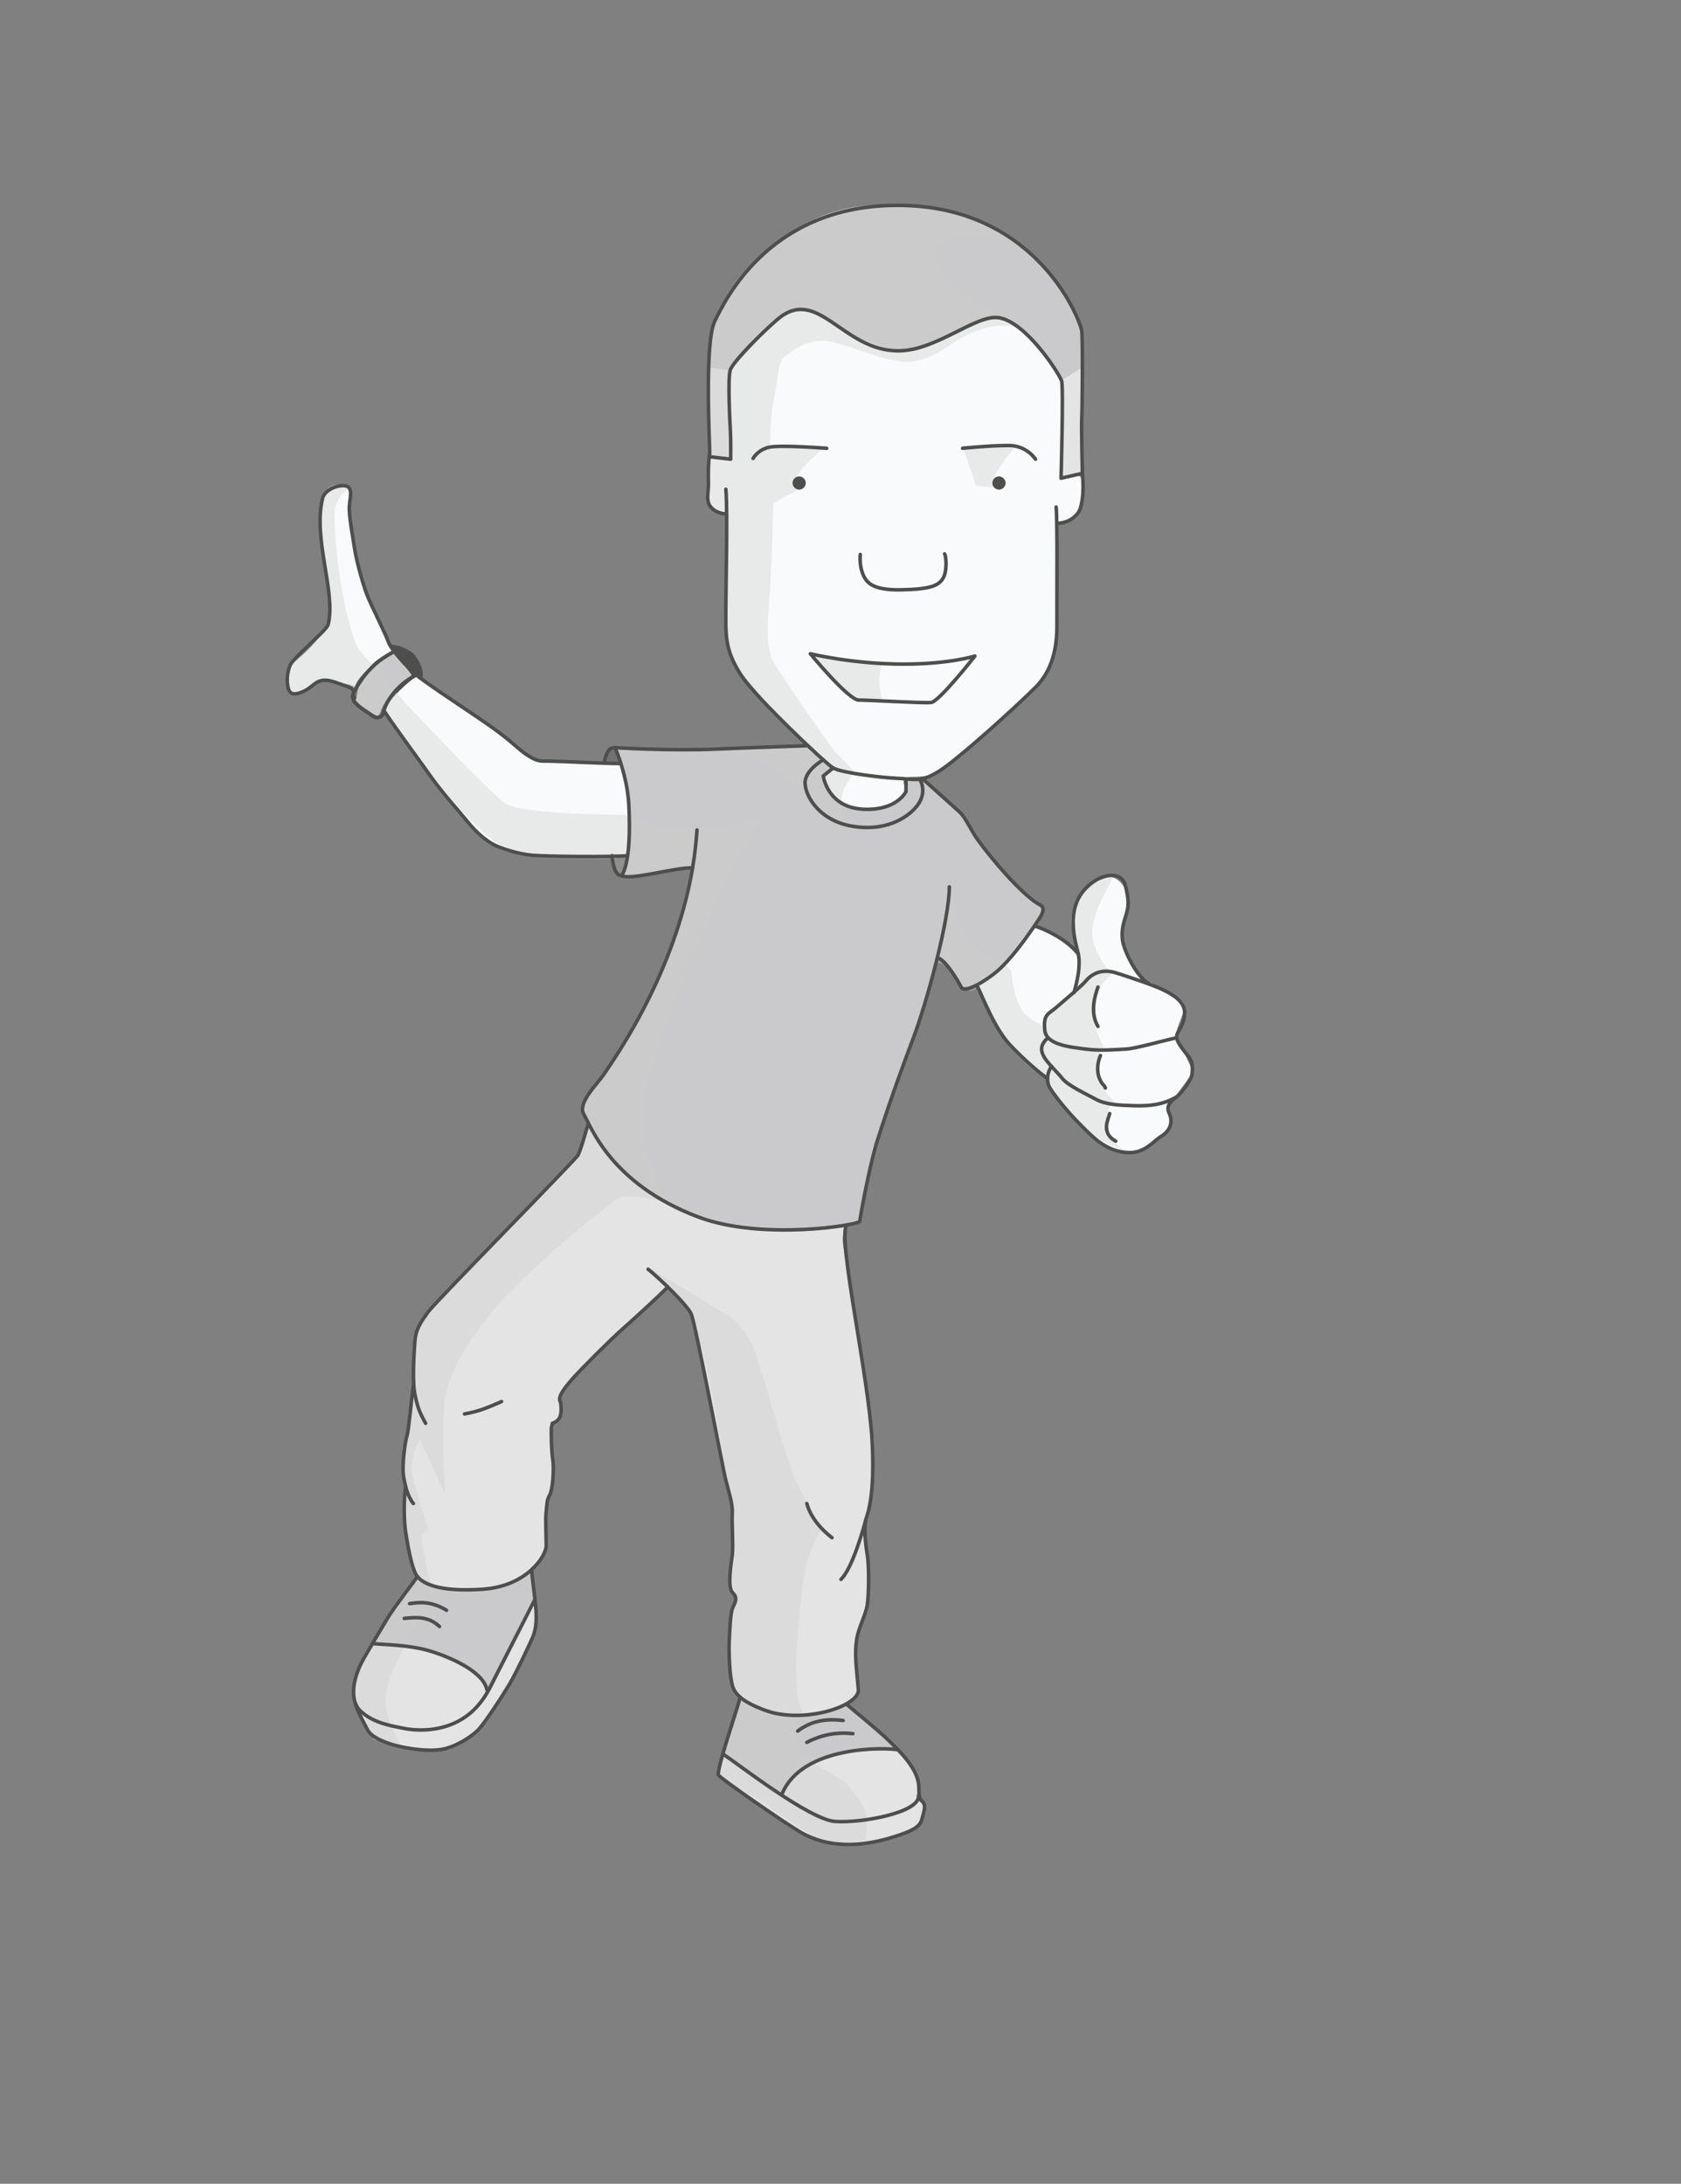 <?xml version="1.0" encoding="UTF-8"?>
<svg xmlns="http://www.w3.org/2000/svg" viewBox="0 0 569.2 739.2">
  <rect x="0" y="0" width="569.2" height="739.2" fill="#808080" stroke="none"/>
  <defs>
    <style>
      .cls-1, .cls-2, .cls-3 {
        stroke: #4e4e4d;
        stroke-linecap: round;
        stroke-linejoin: round;
        stroke-width: 1.2px;
      }

      .cls-1, .cls-4, .cls-5 {
        fill: #4e4e4d;
      }

      .cls-6 {
        mix-blend-mode: multiply;
        opacity: .37;
      }

      .cls-6, .cls-7, .cls-3 {
        fill: #cacacc;
      }

      .cls-8 {
        isolation: isolate;
      }

      .cls-2 {
        fill: none;
      }

      .cls-4 {
        opacity: .71;
      }

      .cls-5 {
        opacity: .48;
      }

      .cls-9 {
        fill: #e5e4e5;
      }

      .cls-10 {
        fill: #f9fafb;
      }
    </style>
  </defs>
  <g class="cls-8">
    <g id="corpo_colore_sfondo">
      <path class="cls-10" d="M247.26,126.3l.17,25.46c0,1.48-1.31,2.62-2.77,2.38l-1.66-.27c-1.42-.23-2.72.83-2.77,2.27-.12,3.06-.31,7.84-.42,9.47-.17,2.48-1.68,3.53.53,5.5,1.24,1.11,2.88,1.87,4.06,2.32.94.36,1.56,1.24,1.56,2.25-.03,5.81-.12,24.41-.14,27.75-.03,3.96.62,17.07,2.69,20.78,2.08,3.71,16.9,20.81,21.2,24.5,2.94,2.53,7.69,6.87,10.39,9.35,1.08.99,1.02,2.7-.13,3.62h0c-.76.61-1.07,1.61-.8,2.54.58,1.97,1.88,5.24,4.37,6.64,3.68,2.07,7.93,3.52,12.06,3.01,7.27-.9,8.92-3.68,11.19-5.22.85-.57-.17-1.35-.44-2.34l-.31-1.14c-.41-1.51.94-2.18,2.5-2.21,2.25-.03,5.14-.16,6.55-.62,2.5-.82,12.38-9.04,17.69-13.26,6.18-4.92,10.13-9.11,16.12-14.75,4.13-3.89,7.34-9.16,8.15-13.84s1.65-9.57.85-17.22c-.64-6.08.6-21.12-.05-26.12-.15-1.14,1.23-.17,2.32-.52,1.68-.54,3.98-1.46,4.63-2.69,1.07-2.01,1.59-4.71,1.73-8.33.04-.92.05-1.72.06-2.4.01-1.54-1.43-2.69-2.93-2.34l-1.4.32c-1.51.35-2.94-.8-2.93-2.35l.16-29.22c0-.49-.14-.96-.42-1.36-2.27-3.32-13.11-18.88-17.88-19.75-5.34-.97-7.31-1.41-16.56,2.9-9.26,4.31-12.74,8.48-19.26,7.33-6.52-1.15-22.16-12.4-28.99-13.16-6.83-.76-8.09-2.46-13.28,2.66-4.45,4.38-12.9,13.83-15.24,16.45-.39.44-.61,1.01-.6,1.61Z"/>
      <path class="cls-10" d="M111.12,211.4s1.73-2.8-.86-18.29c-1.07-6.4-2.52-20.19-1.31-23.16,1.22-2.97,1.5-4.16,3.89-4.82,2.39-.66,4.85-2.05,5.37,0,.51,2.05.48,16.79,1.19,18.81.72,2.01,4.7,17.18,5.79,19.54,1.09,2.36,7.16,15.41,7.16,15.41l8.67,9.64s25.54,17.22,30.23,21.17c4.69,3.95,6.29,7.09,10.33,7.51,4.04.42,14.06,1.02,14.06,1.02l14.13.23s3.17,9.93,3.26,16.14c.09,6.21-.51,15.05-.51,15.05,0,0-22.45,1.06-30.04,0-7.59-1.06-13.62,1.15-24.03-11.36s-28.48-37.87-28.48-37.87c0,0-7.49-7.99-12-8.73-4.52-.74-7.61-2.14-9.44-1.22-1.83.91-9.21,7.13-10.21,3.88s-.03-9.23-.03-9.23c0,0,3.7-2.59,7.05-6.24,3.35-3.66,5.78-7.47,5.78-7.47Z"/>
      <path class="cls-10" d="M330.45,332.82s8.04-4,12.13-9.18c4.09-5.18,6.85-10.52,6.85-10.52,0,0,7.69,2.92,10.54,5.13,2.85,2.2,5.14,4.71,5.14,4.71,0,0-4.36-11.08-1.11-16.44,3.26-5.36,8.15-10.31,11.87-9.74,3.72.57,5.82,4.81,5.96,6.91.15,2.1-2.03,10.25-1.88,12.51.15,2.26.96,8.85,4.98,12.74,4.02,3.89,7.84,5.23,10.77,7.07,2.92,1.84,5.29,2.45,5.35,4.79.05,2.33-3.61,8.19-2.61,10.51,1,2.32,5.4,10.51,5.28,11.5-.12.99-5.77,8.26-6.9,9.85-1.13,1.59-1.47,2.63-.88,4.3.59,1.66,2.25,4.01-.93,6.38-3.17,2.37-4.55,4.9-8.29,5.84s-11.65.46-16.47-4.22c-4.82-4.68-12.52-12.23-14.01-15.58-1.49-3.34-2.57-5.03-2.57-5.03,0,0-10.31-7.56-13.8-13.28-3.49-5.72-9.44-18.24-9.44-18.24Z"/>
    </g>
    <g id="pantalone">
      <path class="cls-9" d="M200.56,378.62s-1.89,3.48-2.62,5.91-2.16,6.42-2.16,6.42c0,0-16.23,17.04-27.3,28.47-11.07,11.43-23.83,23.88-25.63,27.73-1.8,3.85-2.87,8.1-2.86,12.13.02,4.03,0,10.99,0,10.99,0,0-1.54,5.55-1.76,10.18-.22,4.63-1.77,11.53-1.76,14.47.01,2.94.9,8.35.9,8.35,0,0-1.06,7.45-.31,12.82.75,5.37,1.7,14.43,3.66,16.64s7.59,5.44,12.67,5.44c5.08,0,17.36-.53,21.97-3.54,4.61-3.01,9.03-8.51,9.3-9.92.27-1.41.13-15.57.79-17.08.65-1.5,1.19-3.05,1.19-3.05,0,0,.95-5.3.52-10.42-.43-5.12-1.16-9.28-.48-10.86.68-1.59,3.03-3.11,3.17-4.67s-.42-5.38-.42-5.38c0,0-.36-.9,1.42-3.08s23.84-23.8,23.84-23.8l11.41-10.73s6.33,5.93,7.31,8.09c.98,2.17,7.55,33.47,8.98,40.74,1.43,7.27,4.41,20.11,4.86,22.29.45,2.19.69,1.2.69,5.54,0,4.34.18,11.84-.28,16.12-.45,4.28-.48,7.93.31,9.76.79,1.83,1.72,1.09,1.13,3.11-.58,2.02-1.68,5.09-1.92,9.3-.24,4.21-.63,13.84.31,17.52.94,3.68,1.47,5.58,4.08,7.16,2.61,1.58,11.6,5.13,14.85,5.26,3.26.13,10.35.21,15.27-1.72s8.75-5.7,8.75-5.7c0,0-1.36-14.88-.34-18.48,1.01-3.61,2.49-5.44,3.14-9.54.65-4.11,1.28-11.54.7-16.12-.58-4.58-1.25-12.81-1.25-12.81,0,0,2.84-7.29,2.83-13.2,0-5.9.88-14.23,0-18.49-.88-4.26-7.26-46.33-7.92-51.17-.66-4.84-2.85-12.92-2.13-15.01.72-2.09,1.14-3.61,1.14-3.61,0,0-35.19,3.76-48.02-1.97s-26.02-13.36-31.33-20.34c-5.32-6.98-6.7-13.74-6.7-13.74Z"/>
    </g>
    <g id="orologio">
      <path class="cls-3" d="M133.47,220.5s-5.42,3.02-6.96,4.83c-1.54,1.81-5.38,4.84-5.79,7.42s-.94,4.48-.94,4.48c0,0,1.24,1.67,3.57,3.19s3.86,3.19,5.09,2.19c1.22-1,.83-2.41,3.13-5.56,2.3-3.15,7.4-7.58,8.42-8.05,1.02-.47-6.53-8.5-6.53-8.5Z"/>
    </g>
    <g id="T-shirt">
      <path class="cls-7" d="M204.64,258.22s.89-5.27,3.39-5.14,9.53.48,13.8.57c4.28.09,26.41-.33,33-.57,6.59-.24,19.16-.66,19.16-.66l4.78,4.79,3.35,2.75-3.35,2.7s.1,3.8,2.43,6.01,5.31,5.51,10.84,5.24c5.53-.27,8.96-.79,10.82-2.12,1.87-1.34,3.92-3.83,3.92-3.83v-4.53l5.56.16s9.87,7.55,12.5,11.2c2.63,3.66,5.76,8.82,8.27,12.05s9.51,11.02,13.1,14.28c3.58,3.26,6.44,4.44,6.84,6.07.39,1.63.14,1.55-2.18,5.36-3.77,6.18-8.58,12.55-12.57,15.65-4,3.1-9.94,7.08-12.33,6.42l-5.62-7.65-2.9-2.76s-4.81,21.27-9.39,30.36c-4.58,9.09-13.36,40.18-14.47,45.68-1.11,5.5-2.48,13.18-2.48,13.18,0,0-26.19,4.69-38.77,2.16-12.58-2.53-28.52-5.72-44.16-22.38-9.8-10.44-10.93-18.09-10.93-18.09,0,0-.46-1.78,10.17-15.84,6.21-8.21,19.52-36.21,22.24-45.75,2.71-9.54,4.86-19.81,4.86-19.81,0,0-2.21-.07-9.01,1.17-6.8,1.23-12.26,2.17-13.66,1.83-1.4-.34-3.48-1.98-3.48-1.98l-1.11-5.11h5.27s1.55-11.14,0-19.93c-1.55-8.79-2.75-11.26-2.75-11.26l-5.14-.23Z"/>
    </g>
    <g id="capelli_colore" data-name="capelli colore">
      <path class="cls-7" d="M247.43,155.42l-7.27-.83s-.12-39.21.85-42.5c.97-3.29,7.04-15.66,12.78-21.32,5.74-5.66,21.08-23.3,49.05-21.25,27.97,2.05,32.44,7,32.44,7,0,0,15.21,8.21,21.35,17.6,6.14,9.39,9.53,15.38,9.66,18,.13,2.62.21,48.1.21,48.1l-7.22,1.66s.81-30.8.43-33.27c-.38-2.47-9.32-14.83-14.26-17.87-4.94-3.04-7.22-4.75-14.45-1.9s-18.82,9.13-24.34,9.7c-5.51.57-16.16-3.61-21.29-7.61-5.13-3.99-10.85-7.48-15.69-6.12-4.84,1.36-10.65,7.32-14.4,10.81-3.75,3.49-7.17,6.15-8.12,9.76-.95,3.61.38,17.68.19,21.48-.19,3.8.08,8.57.08,8.57Z"/>
      <polygon class="cls-9" points="359.72 128.6 366.41 124.41 366.51 160.21 359.3 161.87 359.72 128.6"/>
      <polygon class="cls-9" points="247.17 125.37 240.37 124.41 240.17 154.59 247.43 155.42 247.17 125.37"/>
    </g>
    <g id="scarpe">
      <path class="cls-7" d="M141.35,533.67s-10.92,15.42-11.81,16.9c-.89,1.49-3.43,5.8-3.43,5.8,0,0,12.56.2,18.46,2.2,5.91,2,17.69,7.68,18.99,10.51l1.29,2.83,9.83-19.12,6.32-11.16-1.02-10.03s-7.82,5.15-12.18,5.75c-4.36.6-13.93,1.65-16.61.81-2.68-.84-9.84-4.49-9.84-4.49Z"/>
      <path class="cls-7" d="M250.65,574.52l-5.45,19.5,19.64,13.15s5.36-9.22,12.61-11.48c7.25-2.26,15.63-3.25,15.63-3.25l11-.14-17.46-15.44s-6.67,2.94-13.43,3.77c-6.76.84-9.78.08-14.31-1.43s-8.24-4.7-8.24-4.7Z"/>
      <path class="cls-9" d="M126.11,556.37s-5.11,7.44-5.75,11.76c0,0-1.2,3.13-.6,5.8.6,2.67,2.85,8.03,2.85,8.03l3.5,5.43s8.22,5.15,16.2,4.89c7.99-.26,12.66-.37,16.91-4.49,4.25-4.12,12.39-15.71,14.24-19.43,1.84-3.71,8.16-17.79,8.16-17.79l-.61-8.94s-10.16,19.85-11.92,23.25c-1.76,3.41-3.54,7.03-3.54,7.03,0,0-4.79-6.68-10.55-9.26-5.75-2.58-10.85-4.82-16.76-5.4-5.91-.59-12.13-.88-12.13-.88Z"/>
      <path class="cls-9" d="M244.85,593.39l-1.66,7.34s13.61,10.05,17.66,12.78c4.05,2.73,11.28,8.14,16.05,9.27,4.77,1.13,7.8,2.32,13.16,1.56,5.35-.76,15.38-3.15,17.71-4.43,2.33-1.28,3.69-2.58,3.69-2.58l1.61-6.06-2.04-2.29s.6-5.11-.63-7.66c-1.23-2.55-6.31-9.02-6.31-9.02,0,0-5.3-1.05-12.13-.02-6.83,1.02-13.46,2.31-16.78,4.37s-6.26,4.29-7.31,5.81c-1.06,1.53-3.02,5.31-3.02,5.31l-19.99-14.38Z"/>
    </g>
    <g id="ombre-2" data-name="ombre">
      <path class="cls-6" d="M346.2,111.69c-6.2-3.42-15.19-.43-21.18,2.99-5.99,3.42-8.34,6.42-16.04,7.7-7.7,1.28-24.17-7.06-30.38-7.06s-11.12,3.85-13.26,5.78c-2.14,1.93-2.41,10.91-3.45,14.97-1.04,4.06-1.2,15.01-1.2,15.01l18.07.58s-9.14,7.94-8.93,10.08c.21,2.14,1.28,4.06-1.5,5.13-2.78,1.07-6.45,3.64-6.45,3.64,0,0-.61,23.32-1.25,30.59-.64,7.27-1.56,18.18,1.25,22.89s18.43,28.02,21.85,31.44,5.56,5.78,5.56,5.78c0,0-1.07,1.5-2.78,4.49-1.71,2.99-1.71,6.2-1.71,6.2l1.93,7.27s-7.91-1.93-11.34-7.49c-3.42-5.56-15.4-13.26-22.03-15.19-6.63-1.93-13.48-2.35-13.48-2.35,0,0,12.41-1.71,14.97-1.28,2.57.43,18.82,0,18.82,0,0,0-20.96-20.54-23.74-26.1-2.78-5.56-4.06-11.55-4.06-17.97s.43-34.87.43-34.87c0,0-5.99.43-6.42-6.63-.43-7.06,0-13.05,0-13.05,0,0-1.22-34.43,1.47-43.15,2.98-9.66,9.01-20.38,22.06-28.93,13.05-8.56,27.38-11.83,39.36-12.62,17.56-1.16,34.65,7.7,41.28,12.62,0,0-21.65-5.95-27.69,2.1-6.04,8.06,29.83,27.42,29.83,27.42Z"/>
      <path class="cls-6" d="M118.18,165.38s-3.21,1.71-4.49,5.78c-1.28,4.06.86,22.25,2.25,29.52,1.39,7.27,3.53,15.4,5.03,18.18,1.5,2.78,7.27,8.13,7.27,8.13l8.56,10.48s28.45,30.38,34.23,34.44c5.78,4.06,40.21,3.85,40.21,3.85,0,0,3.64,1.5,10.27,3.42,6.63,1.93,19.89,1.5,27.81,0,7.91-1.5,9.84-2.14,9.84-2.14,0,0-8.77,9.84-14.33,22.67-5.56,12.83-26.52,62.68-27.81,75.94-1.28,13.26,8.98,31.44,8.98,31.44,0,0-11.98-3.21-15.62-1.93-3.64,1.28-33.58,26.31-43.64,38.72-10.05,12.41-15.19,21.6-16.26,31.23s.21,30.59.21,30.59l-8.56-18.4s-4.49,6.42-1.93,14.76c2.57,8.34,4.92,16.04,4.92,16.04,0,0-2.99.43-2.35,3.64.64,3.21,2.35,13.48,3.21,14.33.86.86,5.99,1.28,5.99,1.28,0,0-8.77,8.56-14.55,19.25-5.78,10.7-7.49,16.47-6.63,21.82.86,5.35,5.35,13.05,5.35,13.05l-9.63-2.57-2.78-7.27s-3.85-4.49-3.64-9.2c.21-4.71.43-8.13,5.13-15.83,4.71-7.7,15.62-22.67,15.62-22.67,0,0-2.35-4.71-2.78-11.98-.43-7.27-1.28-14.97-.86-16.26.43-1.28-.43-9.2-.21-11.76.21-2.57,3.21-18.18,3.42-22.67.21-4.49-.64-16.04,1.5-21.18,2.14-5.13,12.19-15.62,12.19-15.62,0,0,24.85-24.81,32.1-32.09,7.26-7.27,9.82-10.7,9.82-10.7l.64-3.64,2.99-6.42-2.78-7.06s16.68-20.96,20.75-29.52c4.06-8.56,7.27-16.68,9.63-23.74s6.63-26.95,6.63-26.95c0,0-.64-2.14-7.27-1.28-6.63.86-16.26,3.85-16.26,3.85,0,0-2.14-1.93-2.35-4.06l-.21-2.14s-26.1.21-31.23-1.07c-5.13-1.28-10.27-5.35-15.62-10.48-5.35-5.13-13.69-14.97-19.47-22.67-5.78-7.7-11.12-16.04-11.12-16.04l-1.93,2.14-3.64-2.57-2.78-1.93s-1.5-1.93-1.71-2.78c-.21-.86-.64-1.71-.64-1.71,0,0-3.85-2.57-7.49-2.99-3.64-.43-4.71.64-6.42,1.93-1.71,1.28-4.61,2.9-6.32,2.26-1.71-.64-1.82-3.97-1.82-3.97,0,0-.21-4.28,2.14-6.85,2.35-2.57,7.06-5.78,9.84-10.05,2.78-4.28,3.21-10.48,1.93-16.04-1.28-5.56-2.57-16.74-2.35-23.56s.64-8.95,3.21-10.02c2.57-1.07,5.78,1.07,5.78,1.07Z"/>
      <path class="cls-6" d="M298.64,224.6s-1.07,3.88-.86,6.45c.21,2.57.86,5.99.86,5.99h-9.41s-3.85-3.42-7.49-7.27c-3.64-3.85-5.78-8.13-5.78-8.13,0,0,3.49,1.14,7.34,1.35s15.33,1.61,15.33,1.61Z"/>
      <path class="cls-6" d="M322.03,300.78s2.57,13.69,6.42,18.4c3.85,4.71,10.48,7.27,11.12,7.06.64-.21,2.78,2.14,2.78,2.14,0,0,.86,12.41,5.78,15.83,4.92,3.42,6.2,3.85,6.2,3.85,0,0-1.71-1.5.86-4.06,2.57-2.57,8.34-8.13,8.34-8.13,0,0,3.42-6.85,2.35-11.44-1.07-4.6-4.06-10.59-2.35-15.08,1.71-4.49,4.92-9.84,7.7-11.34,2.78-1.5,4.92-2.35,5.35-1.28.43,1.07-2.78,5.35-4.49,9.84-1.71,4.49-3.42,8.77-1.28,14.12,2.14,5.35,5.81,8.98,5.81,8.98,0,0-3.89,2.78-4.96,6.85-1.07,4.06-1.71,9.41,0,13.48,1.71,4.06,2.57,5.13,2.57,5.13,0,0-1.28-2.38-1.93,2.45s.86,11.03,2.99,13.17c2.14,2.14,2.78,3.21,2.78,3.21,0,0-2.99-1.16-2.99,3.81s.86,7.32,2.99,9.45l2.14,2.14s-9.2-3.64-13.26-7.27c-4.06-3.64-8.13-9.2-10.27-12.62-2.14-3.42-2.14-4.71-2.14-4.71,0,0-5.99-1.93-11.98-10.27-5.99-8.34-11.55-20.32-11.55-20.32,0,0-1.5,2.14-3.64.86-2.14-1.28-4.49-5.13-4.49-5.13,0,0-2.35-3.42-3.85-3.64l-1.5-.21,4.49-25.24Z"/>
      <path class="cls-6" d="M220.42,429.56s23.74,14.12,26.95,16.26c3.21,2.14,6.2,6.85,8.13,11.34,1.93,4.49,11.55,39.79,14.12,44.49,2.57,4.71,8.56,16.04,8.56,16.04,0,0-2.14,3.21-4.28,8.77-2.14,5.56-4.06,26.31-4.28,35.51-.21,9.2.64,14.76,1.5,16.26l.86,1.5s-.86-1.5-2.14,2.78c-1.28,4.28-1.28,7.27,1.28,10.48,2.57,3.21,10.05,7.06,13.69,9.41,3.64,2.35,7.49,8.77,8.34,10.91s0,9.63,0,9.63c0,0-10.05,1.5-13.05,1.07-2.99-.43-23.13-14.76-23.13-14.76l-14.31-7.91,7.49-26.74s-2.99-4.06-3.21-10.27c-.21-6.2,2.35-24.81,2.35-24.81,0,0-1.5-.21-1.28-7.91.21-7.7,0-25.03,0-25.03,0,0-2.35-6.42-3.42-13.9-1.07-7.49-4.06-25.03-6.63-35.08-2.57-10.05-5.13-15.19-5.13-15.19l-12.41-12.83Z"/>
      <path class="cls-6" d="M343.9,151.03s-7.27,8.75-7.27,10.84,1.63,3.26,1.63,3.26l-7.81-.71-4.49-13.39h17.94Z"/>
      <path class="cls-4" d="M204.64,258.22s0-4.01,3.39-5.14c.23-.08,1.74,5.37,1.74,5.37l-5.14-.23Z"/>
      <path class="cls-5" d="M207.8,290.73l4.13-1.34s.08,2.9,0,4.9c-.08,2.01-3.42,2.7-3.67.64-.25-2.06-.46-4.2-.46-4.2Z"/>
    </g>
    <g id="BODY">
      <path class="cls-2" d="M245.95,173.95c-1.83,0-4.33-.83-5.63-2.83-1.29-2-.37-4.78-.44-7.61-.06-2.4-.09-6.59.29-8.91.07-.42.12-.8.15-1.15.11-1.16-1.92-37.28,1.67-44.65,3.6-7.37,19.26-40.54,64.41-39.25s59.52,39.07,59.89,42.57c.37,3.5.18,26.35,0,29.3-.18,2.95.21,18.8.21,18.8l-7.22,1.66s.87-31.24.18-32.99c-1.23-3.13-12.16-19.9-21.22-21.34-7.76-1.23-21.12,11.17-34.01,11.21-19.06.06-27.33-22.49-41.15-10.51-4.76,4.13-15.01,14.13-15.85,17.14-.84,3.03-.09,17.25.09,20.57.18,3.32.09,9.47.09,9.47l-7.27-.83"/>
      <path class="cls-2" d="M245.78,165.62c.73,8.33-.18,37.54,0,46.5.12,5.87,1.17,10.5,5.67,17.17,4.5,6.67,27.83,29,30.67,30.67,2.83,1.67,16.85,3.31,21.22,3.47,6.6.24,8.04,1.54,14.21-2.12s26.33-21.91,33.09-28.68c5.52-5.53,7.32-12.96,7.24-21.18-.07-7.03.24-34.15-.26-39.81"/>
      <path class="cls-2" d="M129.97,240.41c1,2,12.48,17.57,15.98,22.55,3.5,4.99,9.5,11.65,12.5,15.32,3,3.67,5.83,6,8.5,7.5,2.67,1.5,8.33,3.17,12.67,3.67,4.33.5,28.08.69,32.91.19"/>
      <path class="cls-2" d="M209.77,258.45c-5.76,0-18.35-.73-24.16-.83-2.51-.04-4.34.83-11.67-5.67-4.68-4.15-11.33-8.5-14.5-10.67-3.17-2.17-16.67-11-19.5-13.67-2.83-2.67-7.5-7.67-8.5-10.5s-6.17-13-7.33-16.17c-1.17-3.17-3.33-10.67-4-15s-2-11.5-1.83-14.5c.17-3,1.5-6.67-1.5-7s-6.95,1.68-7.56,4.24c-3.32,13.83,4.61,31.89,1.9,42.71-.53,2.1-11.67,11.05-12.83,13.71-1.17,2.67-1.17,5.33-.83,7.17.33,1.83,1,3.67,5.17,1.83,4.17-1.83,4.5-5.33,10.83-3.17,6.33,2.17,5.83,2,6.33,3.5"/>
      <path class="cls-2" d="M363.66,336c1.17-4.17,2.29-9.05,1.46-13.05s-5.54-17.14,5.17-24.5c3.89-2.67,9.67-3.5,10.83,1.5s1.17,6.83,0,10.33-1.33,5.67-1,8.17,4.19,11.87,8.85,14.37"/>
      <path class="cls-2" d="M398.45,371.28c-4.67,2.67-9.17,3.17-14.5,3s-9.59-.37-12.92-2.2-9.38-4.54-11.41-7.13c-1.54-1.97-5.36-5.48-6.33-7.64-.49-1.1-1.5-3.01,1.17-5.69"/>
      <path class="cls-2" d="M398.45,351.29c-4.17.82-13.83,3.66-17.17,3.82-3.33.17-8.67.67-13.67,0s-13.31-1.35-13.83-6.33c-.6-5.63,1.26-5.44,4.09-7.94s8.2-6.88,9.74-8.73c2.65-3.19,6.28-4.02,10.17-2.83,2.63.8,12.33,4,15.83,5.67s7.79,4.17,7.5,8.17c-.47,6.5-4.5,6-1.67,10.5s4.91,4.52,4.17,10.17c-.23,1.78-3.33,6-5.17,7.5s-3.83,2.83-2.5,5.67.29,5.81-2.71,7.65-5.92,6.43-12.75,5.43-10.87-5.57-15.04-9.74-8.67-9.83-10-12.17-.7-5.47.64-7.14"/>
      <path class="cls-2" d="M371.78,334.12c-1,2.83-2.83,8.5,0,13.33"/>
      <path class="cls-2" d="M372.62,357.31c-.83,1.81-1.47,5.14-.3,7.81s1.3,1.5,1.97,3.17"/>
      <path class="cls-2" d="M375.75,376.95c-.46,2-3.1,6.51,2.04,9.33"/>
      <path class="cls-2" d="M350.64,313.54c3.17,1,10.65,4.41,14.48,9.41"/>
      <path class="cls-2" d="M331.07,334.12c1.67,3.33,5.71,14,10.88,19.5s10.04,9.5,12.77,11.5"/>
      <path class="cls-2" d="M291.29,187.7s-.36,3.29.74,6.24c1.11,2.95,2.89,5.9,13.05,5.71,10.17-.18,12.75-1.47,14.22-3.87,1.47-2.4,1.11-7.37.55-8.29"/>
      <path class="cls-2" d="M325.94,151.74s9.05-.95,15.66-.94c6.08,0,9.03,4.63,9.03,4.63"/>
      <path class="cls-2" d="M279.91,151.75s-15.86-1.25-19.63-.33c-3.77.92-5.28,3.76-5.28,3.76"/>
      <circle class="cls-1" cx="338.26" cy="163.5" r="1.63"/>
      <path class="cls-1" d="M272.23,163.5c0,.9-.73,1.63-1.63,1.63s-1.63-.73-1.63-1.63.73-1.63,1.63-1.63,1.63.73,1.63,1.63Z"/>
      <path class="cls-2" d="M358.25,177.16s3.08-.18,5.1-1.84c2.03-1.66,2.64-2.76,3.16-6.63.52-3.87,0-8.48,0-8.48"/>
      <path class="cls-2" d="M282.12,259.95l-3.35,2.7s1.31,10.54,13.27,11.25c11.67.69,14.74-5.96,14.74-5.96v-4.11"/>
      <path class="cls-2" d="M278.76,257.2s-6.24,3.45-6.16,7.87c.08,4.42,4.87,13.08,16.85,14.74,11.98,1.66,18.86-4.06,21.19-7.19,3.32-4.43,1.08-8.26,1.08-8.26"/>
      <path class="cls-2" d="M274.38,221.28s14.12,3.52,31.56,3.52c15.56,0,24.18-2.73,24.18-2.73,0,0-12.18,15.51-14.85,15.73-3.12.26-20.82-.84-24.5-.83-3.48,0-16.39-15.69-16.39-15.69Z"/>
    </g>
    <g id="DRESS">
      <path class="cls-2" d="M273.11,252.44s-18.05.58-30.66,1.13c-15.68.69-34.19-.49-34.19-.49,0,0,4.16,9.27,4.67,19.43,1.04,20.46-2.49,23.88-2.49,23.88,3.22,1.69,17.76-2.71,24.07-2.65"/>
      <path class="cls-2" d="M236.01,280.95c-.5,5.25-1.47,39.23-31.56,82.75-2.45,3.54-9,9.75-6.75,13.5s8.96,23.51,38.75,34.75c21.49,8.11,54.47,2.71,54.66,1.48,1.23-7.74,4.02-21.26,5.9-27.14,4.71-14.79,9.37-27.34,12.16-34.67,4.61-12.09,12.29-40.28,12.28-51.42"/>
      <path class="cls-2" d="M199.23,380.46c-1.42,3.95-1.57,5.82-3.45,10.49-1.5,2.33-48.33,49.67-50.83,53.17s-4.17,5.67-4.5,10.33c-.33,4.67-.83,13.17,0,17.33.83,4.17,1.5,6.17,3.67,10"/>
      <path class="cls-2" d="M139.99,468.95c-.71,4.67-1.54,15-2.21,17.17s-1.67,10-1.17,13.33,1.42,7.17,3.38,9.5"/>
      <path class="cls-2" d="M137.38,503.26c-.76,4.69-.57,12.02,0,15.52.57,3.5,1.73,10.77,3.35,13.94,1.62,3.17,7.41,6.28,22.72,5.23,15.25-1.05,21.5-11.5,21.5-14.67s-.33-9,0-11.67c.33-2.67.17-3.83,1.17-5.5s1.56-8.81,1.06-11.97-.57-9.36-.48-10.86l.33-1.5s1.84-.44,2.57-2.17c.77-1.85.2-4.99.2-4.99-1.17-1.5,1.11-4.52,3.83-7.67,2.93-3.39,13.5-13.83,16.33-16.33,2.83-2.5,13.33-12,16.17-15"/>
      <path class="cls-2" d="M219.45,429.62c3,2.33,13.53,12.25,14.67,15.33,1.63,4.42,10.5,51.33,11.5,55.5s2.5,8.17,2.33,11.83c-.17,3.67.36,11.33.01,14-.35,2.67-1.75,11,.12,12.83,1.87,1.83.8,3.33,0,5.17s-.97,8.17-1.13,10.5c-.17,2.33-.17,13.5,1.5,17,1.67,3.5,6.66,5.67,10.67,7.17,12.67,4.72,31.99-1.32,31.53-7.03-.62-7.64-1.41-11.71-.53-17.3.5-3.17,3-8.17,3.5-11s.83-12.83,0-17.67c-.83-4.83-1-10-.33-12s2.98-8.33,2.02-26.13c-1.17-21.81-11.68-68.34-8.68-73.15"/>
      <path class="cls-2" d="M273.2,508.95c1.24,4.63,4.91,8.84,8.51,11.55"/>
      <path class="cls-2" d="M293.08,514.78c-.97,3.51-4.48,16.01-8.31,19.84"/>
      <path class="cls-2" d="M250.65,574.52c-1.3,4.96-7.46,22.61-7.46,26.21,0,.85,23.32,16.74,25.08,17.71,2.34,1.29,12.71,10.34,34.84,3.18,5.07-1.64,8.33-3,9-5.67s1.76-4.95,0-6.33c-1.18-.93-.9-3.8-1-5.17-.44-5.84-6.25-11.5-10.58-15.67-3.34-3.21-11.06-9.48-13.9-11.91"/>
      <path class="cls-2" d="M270.12,585.95c3.08-2.27,7.54-4.56,15.36-3.57"/>
      <path class="cls-2" d="M273.2,589.78c2.33-1.17,7.79-3.83,15.59-2.94"/>
      <path class="cls-2" d="M245.2,594.02c4.15,2.65,28.85,21.96,37.57,22.54,9.26.61,28.96-3.11,28.23-8.79"/>
      <path class="cls-2" d="M264.84,607.17c6.94-16.64,35.63-15.62,39.24-14.86"/>
      <path class="cls-2" d="M141.35,533.67c-1.53,2.23-7.9,10.41-10.01,13.9-2.26,3.74-7,11.75-8.39,14.25-3.84,6.9-4.38,14-1,17.25,4.56,4.39,11.35,5.25,14.93,6,3.57.75,10.3,1.07,16.57-1.62,8.84-3.79,12.02-11.34,14-15.22,2.96-5.79,13.56-26.6,13.56-26.6"/>
      <path class="cls-2" d="M179.99,531.6c.23,2.28,1.43,11.69,1.51,13.47.13,3.13.13,5.5-.83,8.38-.48,1.43-5.97,13-8.22,16.75s-8.5,13.4-10.75,15.58c-2.25,2.17-7.5,5.67-12.38,6.42s-11.12-.38-14.38-1.12-9.06-2.72-10.44-5.47-3.71-6.71-4.15-9"/>
      <path class="cls-2" d="M126.11,556.37c3.72.3,12.09.45,18.46,2.2s18.99,6.84,20.28,13.34"/>
      <path class="cls-2" d="M138.7,542.82c3.25-.5,7.36-.89,12.5,2.25"/>
      <path class="cls-2" d="M136.87,547.82c4.78-.51,8.42-.51,11.95,2.75"/>
      <path class="cls-2" d="M157.28,478.62c5-.91,7.57-2.04,12.55-4.19"/>
      <path class="cls-1" d="M132.35,218.88c3-.17,6.85,2.17,7.72,3.34,1.41,1.91,3.07,4.87,2.3,7.34"/>
      <path class="cls-2" d="M141.02,228.52c-2.44.93-9.41,5.43-11.35,13.08-.3,1.19-1.84,1.73-3.24.81-1.4-.92-5.79-3.5-6.65-5.18-.86-1.68,0-2.77,0-2.77,5.08-9.75,10.92-12.25,13.68-13.95l7.55,8.03Z"/>
      <path class="cls-2" d="M204.64,258.22s.23-2.4,1.33-4.02c.85-1.24,2.06-1.12,2.06-1.12"/>
      <path class="cls-2" d="M207.26,289.64s.18,3.26,1.11,5.11c.92,1.84,2.08,1.64,2.08,1.64"/>
      <path class="cls-2" d="M312.33,263.58s10.84,9.67,12.5,11.2c1.66,1.53,2.92,4.07,4.95,7.55,2.03,3.48,15.24,20.2,22.38,23.97,2.34,1.24.14,4.08-1.3,6.23-3.2,4.78-8.58,12.32-13.41,16.39-3.3,2.78-10.75,7.6-12,5.19s-5.25-9.17-8-9.92"/>
    </g>
  </g>
</svg>